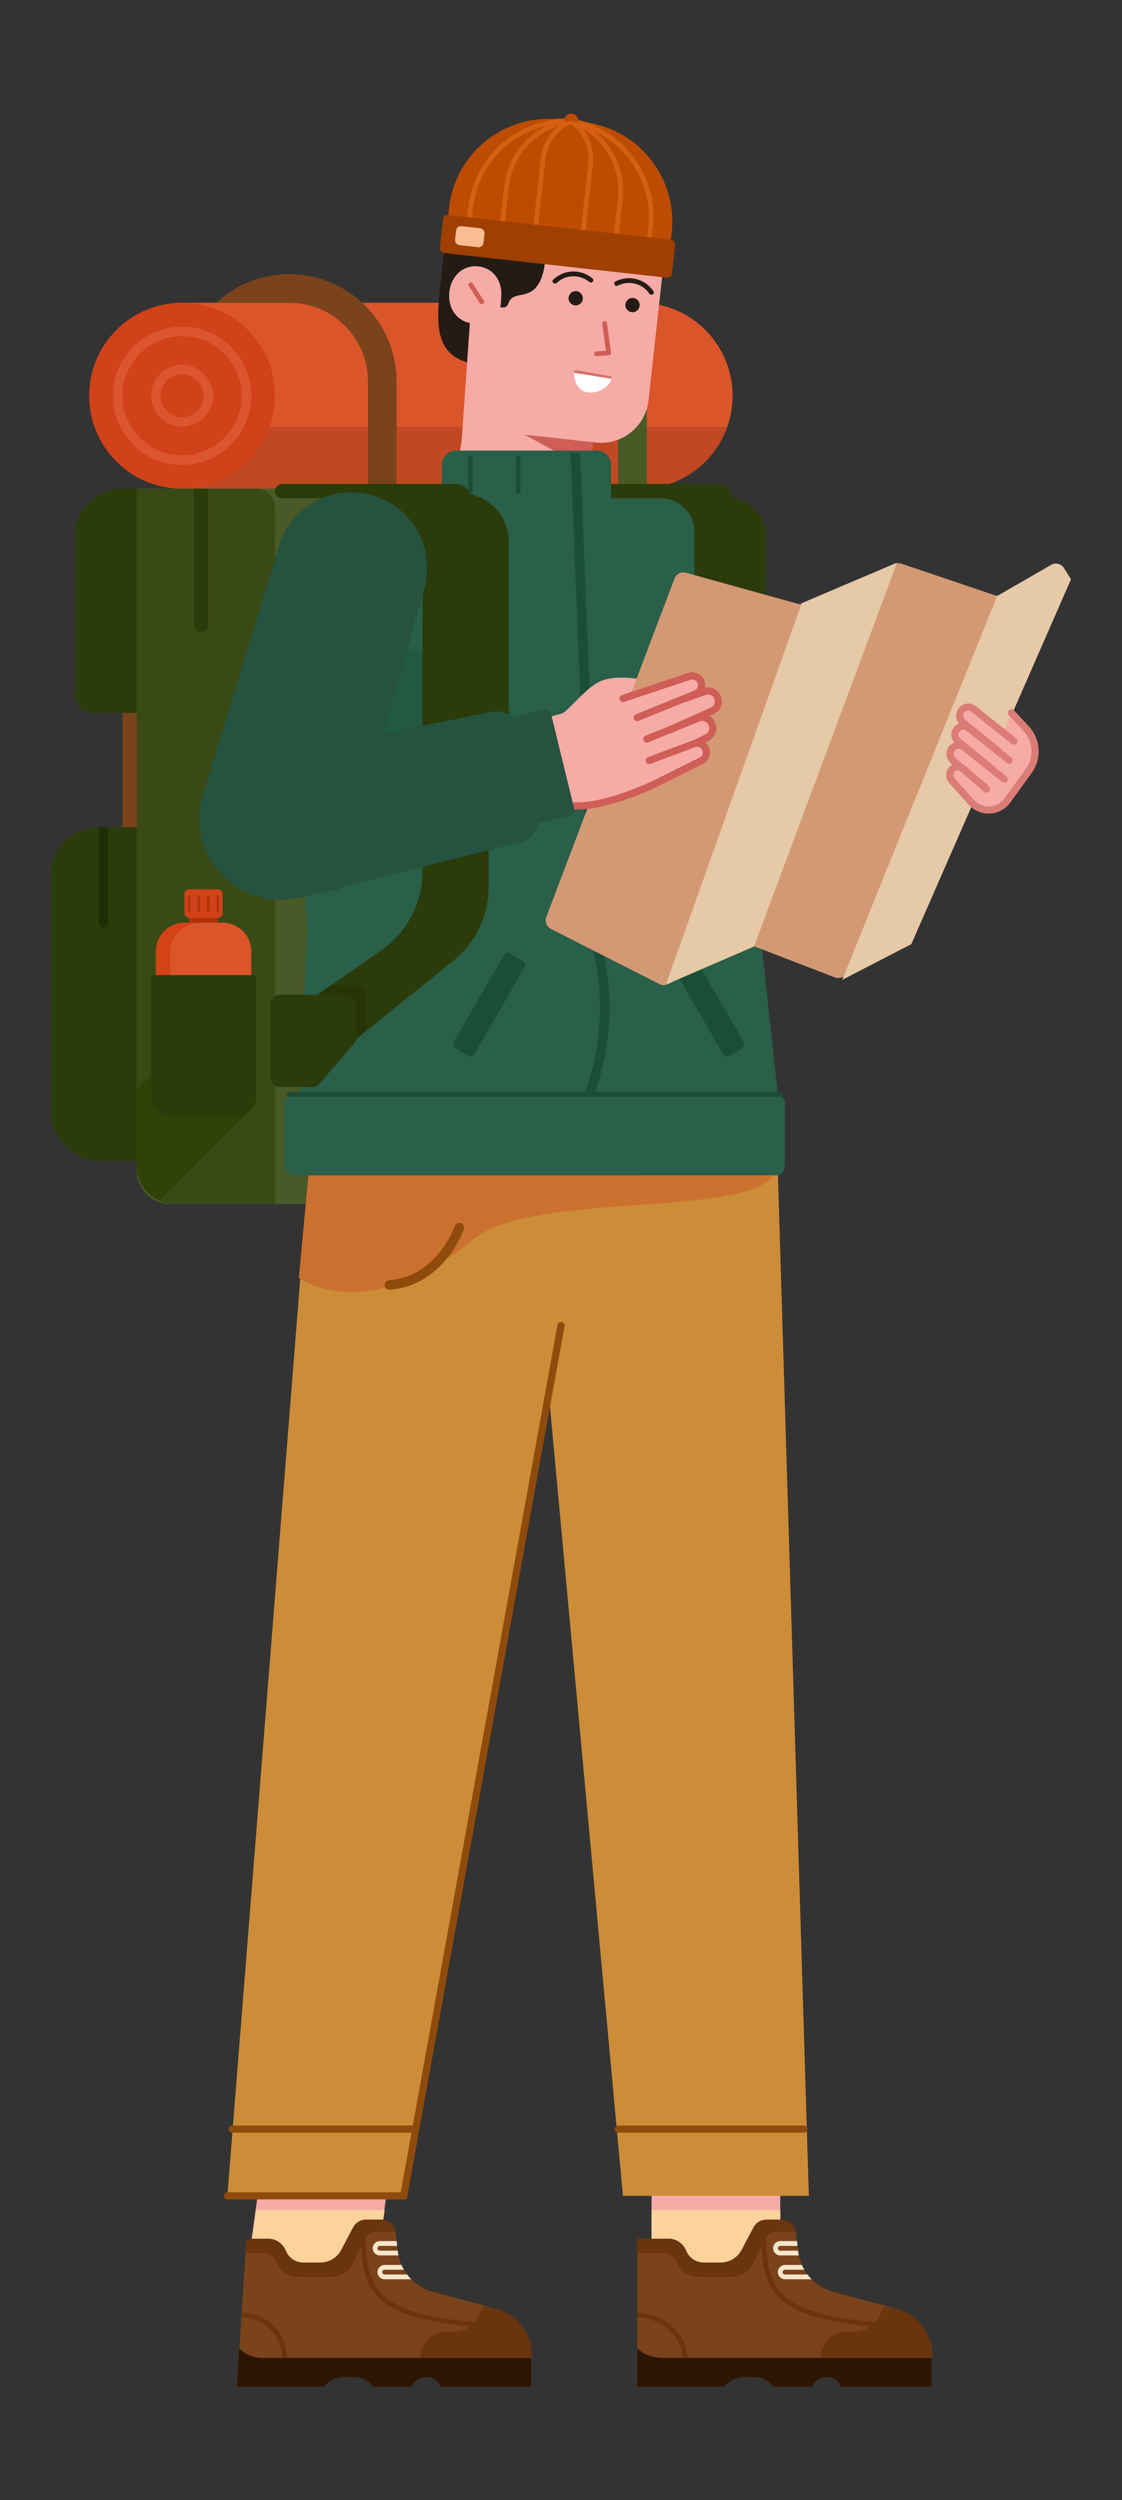 <svg xmlns="http://www.w3.org/2000/svg" width="522.279" height="1163.314" fill="none" viewBox="501.971 169.254 522.279 1163.314" id="mountaineer-trekking-using-help-of-map"><rect x="501.971" y="169.254" width="522.279" height="1163.314" fill="#333333" stroke="none"/><path fill="#F7ABA6" d="M625.553 1164.32H685.457L676.582 1228.66H616.678L625.553 1164.32Z"></path><path fill="#FDD39B" d="M621.115 1197.6H681.02L676.582 1228.66H616.678L621.115 1197.6Z"></path><path fill="#F7ABA6" d="M805.267 1164.32H865.171V1228.66H805.267V1164.32Z"></path><path fill="#FDD39B" d="M805.267 1197.6H835.219H865.171V1228.66H805.267V1197.6Z"></path><path fill="#7A431C" d="M847.216 1216.09C845.295 1219.73 841.519 1222.01 837.405 1222.01H829.545C825.937 1222.01 822.692 1219.81 821.352 1216.46V1216.46C820.012 1213.11 816.767 1210.91 813.159 1210.91H798.61V1279.69H832.445L849.363 1270.82H866.281L889.577 1273.04L900.116 1279.69H933.951L935.607 1268.1C937.194 1256.99 930.233 1246.44 919.392 1243.54L889.795 1235.6C880.997 1233.24 874.535 1225.74 873.501 1216.69L872.502 1207.94C872.117 1204.58 869.272 1202.04 865.889 1202.04H858.646C856.177 1202.04 853.911 1203.41 852.759 1205.59L847.216 1216.09Z"></path><path fill="#2E1503" d="M798.61 1261.94C801.452 1264.79 806.414 1266.38 810.433 1266.38H935.59V1279.69H893.39C892.434 1277.03 889.909 1275.26 887.08 1275.26H886.718C884.341 1275.26 882.116 1276.43 880.769 1278.39L879.87 1279.69H861.843C859.748 1276.9 856.46 1275.26 852.968 1275.26H848.881C845.134 1275.26 841.569 1276.87 839.102 1279.69H798.61V1261.94Z"></path><path fill="#69340E" d="M914.053 1242.1C913.102 1243.2 912.323 1244.46 911.764 1245.86 909.754 1250.88 904.887 1254.18 899.475 1254.18H896.233C889.494 1254.18 884.03 1259.64 884.03 1266.38H935.785C936.463 1255.92 929.672 1246.29 919.392 1243.54L914.053 1242.1zM798.61 1217.57H810.77C813.476 1217.57 815.909 1219.22 816.914 1221.73 818.589 1225.92 822.645 1228.66 827.155 1228.66H842.62C846.907 1228.66 850.81 1226.19 852.646 1222.32L857.821 1211.39C858.922 1209.07 861.264 1207.59 863.837 1207.59H872.452C871.915 1204.4 869.152 1202.04 865.888 1202.04H858.646C856.177 1202.04 853.911 1203.41 852.759 1205.59L847.216 1216.09C845.295 1219.73 841.519 1222.01 837.405 1222.01H829.545C825.936 1222.01 822.692 1219.81 821.352 1216.46 820.012 1213.11 816.767 1210.91 813.159 1210.91H798.61V1217.57z"></path><path fill="#F6E5C8" d="M872.969 1212.02H865.172C863.334 1212.02 861.844 1213.51 861.844 1215.35 861.844 1217.19 863.334 1218.68 865.172 1218.68H873.822C873.686 1218.03 873.579 1217.36 873.502 1216.69L873.476 1216.46H865.172C864.559 1216.46 864.062 1215.96 864.062 1215.35 864.062 1214.74 864.559 1214.24 865.172 1214.24H873.223L872.969 1212.02zM875.243 1223.12H867.39C865.552 1223.12 864.062 1224.61 864.062 1226.45 864.062 1228.28 865.552 1229.77 867.39 1229.77H879.776C879.087 1229.08 878.444 1228.34 877.853 1227.56H867.39C866.778 1227.56 866.281 1227.06 866.281 1226.45 866.281 1225.83 866.778 1225.34 867.39 1225.34H876.374C875.957 1224.62 875.579 1223.88 875.243 1223.12z"></path><path fill="#69340E" fill-rule="evenodd" d="M856.296 1205.37C856.296 1219.15 856.804 1229.88 863.941 1237.6C871.05 1245.29 884.49 1249.74 909.447 1251.96L909.643 1249.75C884.68 1247.53 872.05 1243.1 865.57 1236.09C859.116 1229.11 858.515 1219.32 858.515 1205.37H856.296ZM798.61 1247.52C809.026 1247.52 819.688 1255.97 819.688 1266.38H821.907C821.907 1254.74 810.251 1245.3 798.61 1245.3V1247.52Z" clip-rule="evenodd"></path><path fill="#CD8C38" d="M864.062 715.037L743.143 716.146L743.222 716.701H645.521L607.803 1190.95H689.894L757.565 819.315L791.954 1190.95H878.484L864.062 715.037Z"></path><path stroke="#8E4B0C" stroke-linecap="round" stroke-width="3.328" d="M763.111 786.035L689.894 1190.95H607.803"></path><path stroke="#495A27" stroke-width="13.312" d="M754.236 303.469C730.342 303.469 710.972 322.839 710.972 346.733V395.545"></path><path fill="#DB552B" d="M583.397 310.125V396.654H800.83V396.64C824.211 396.052 842.985 376.913 842.985 353.389C842.985 329.866 824.211 310.727 800.83 310.139V310.125H583.397Z"></path><path fill="#C04923" d="M840.522 367.811H592.271V396.654H800.829V396.64C819.184 396.178 834.7 384.284 840.522 367.811Z"></path><path fill="#7A431C" d="M636.645 310.125H602.705C611.612 301.863 623.539 296.813 636.645 296.813C664.215 296.813 686.566 319.163 686.566 346.733V396.654H673.253V346.733C673.253 326.515 656.863 310.125 636.645 310.125Z"></path><circle cx="586.725" cy="353.389" r="43.264" fill="#D04219"></circle><path stroke="#495A27" stroke-width="13.312" d="M753.127 303.469C777.021 303.469 796.392 322.839 796.392 346.733V397.763"></path><circle cx="586.725" cy="353.389" r="29.952" stroke="#DC5531" stroke-width="4.437"></circle><circle cx="586.725" cy="353.389" r="12.203" stroke="#DC5531" stroke-width="4.437"></circle><rect width="168.621" height="239.619" x="631.099" y="397.763" stroke="#000" stroke-width="2.219"></rect><rect width="15.531" height="86.529" x="558.991" y="469.871" fill="#7A431C" rx="2.219"></rect><path fill="#2B3B0A" d="M536.805 418.841C536.805 406.587 546.738 396.654 558.992 396.654H800.829V500.933H545.679C540.778 500.933 536.805 496.959 536.805 492.058V418.841Z"></path><rect width="188.589" height="155.309" x="525.711" y="554.181" fill="#2B3C0A" rx="22.187"></rect><path fill="#495927" d="M565.647 396.654H800.829V729.458H581.178C572.601 729.458 565.647 722.505 565.647 713.927V396.654Z"></path><path fill="#3A4A16" d="M565.647 396.654H621.115C626.016 396.654 629.99 400.627 629.99 405.529V729.458H583.397C573.594 729.458 565.647 721.511 565.647 711.709V396.654Z"></path><path fill="#304207" d="M576.309 727.987C570.034 725.25 565.647 718.992 565.647 711.709V675.894L590.861 650.681L606.549 666.369L621.115 675.1V682.866L576.309 727.987Z"></path><path fill="#2B3B0A" d="M592.271 396.654H598.928V459.887C598.928 461.725 597.438 463.215 595.6 463.215V463.215C593.762 463.215 592.271 461.725 592.271 459.887V396.654Z"></path><path fill="#202E05" d="M547.897 554.181H552.335V598.555C552.335 599.78 551.342 600.774 550.116 600.774V600.774C548.891 600.774 547.897 599.78 547.897 598.555V554.181Z"></path><rect width="13.312" height="8.875" x="590.053" y="594.118" fill="#B1320A"></rect><path fill="#D34316" d="M618.896 611.867C618.896 604.515 612.936 598.555 605.584 598.555H587.835C580.483 598.555 574.523 604.515 574.523 611.867V662.897H618.896V611.867Z"></path><path fill="#DB552B" d="M618.896 662.897H581.179V611.867C581.179 604.515 587.933 598.555 596.266 598.555H603.809C613.35 598.555 618.896 604.515 618.896 611.867V662.897Z"></path><rect width="17.75" height="13.312" x="587.834" y="583.024" fill="#D04219" rx="2.219"></rect><path fill="#2B3B0A" d="M572.304 622.961H621.115V678.428C621.115 684.555 616.148 689.522 610.022 689.522H596.709H583.397C577.27 689.522 572.304 684.555 572.304 678.428V622.961Z"></path><path fill="#241B14" d="M724.126 338.921C701.093 335.256 705.372 316.756 708.3 290.293L740.027 285.991C740.848 295.382 738.817 319.117 724.126 338.921Z"></path><path fill="#F7ABA6" d="M748.932 263.367C734.869 261.301 722.022 271.641 721.037 285.821L719.274 311.173C719.153 312.917 719.329 314.67 719.796 316.356C720.266 318.049 720.81 317.819 720.686 319.566L716.852 374.39L710.56 411.083L771.084 416.664L775.72 374.765L779.339 375.165C791.518 376.513 802.484 367.732 803.831 355.553L810.174 298.226C812.865 284.546 803.569 271.396 789.776 269.369L748.932 263.367Z"></path><path fill="#CE5E56" d="M746.192 371.498L778.168 375.036L776.704 388.268L746.192 371.498Z"></path><circle cx="769.943" cy="308.029" r="3.328" fill="#241B14" transform="rotate(6.314 769.943 308.029)"></circle><path fill="#241B14" fill-rule="evenodd" d="M775.624 299.948C771.159 296.748 765.107 297.182 761.148 300.844C760.698 301.26 760 301.305 759.543 300.897V300.897C759.086 300.489 759.043 299.784 759.487 299.361C764.207 294.856 771.53 294.283 776.917 298.145L777.681 298.692C778.179 299.049 778.293 299.742 777.936 300.24C777.579 300.738 776.886 300.852 776.388 300.495L775.624 299.948Z" clip-rule="evenodd"></path><circle cx="796.392" cy="311.201" r="3.328" fill="#241B14" transform="rotate(6.314 796.392 311.201)"></circle><path fill="#241B14" fill-rule="evenodd" d="M790.288 301.816C795.345 299.669 801.155 301.416 804.218 305.855C804.566 306.36 805.237 306.556 805.773 306.258V306.258C806.308 305.959 806.504 305.28 806.164 304.771C802.542 299.343 795.522 297.184 789.421 299.773L788.555 300.141C787.991 300.38 787.728 301.031 787.968 301.595C788.207 302.159 788.858 302.422 789.422 302.183L790.288 301.816Z" clip-rule="evenodd"></path><path stroke="#000" stroke-width="2.219" d="M759.783 593.255H797.624V613.212L779.736 633.993H759.783V593.255Z"></path><path stroke="#000" stroke-width="2.219" d="M766.439 584.38H804.28V604.337L786.392 625.118H766.439V584.38Z"></path><path fill="#2B3B0A" d="M760.893 592.146H800.952V613.624L782.463 635.102H760.893V592.146Z"></path><path fill="#2B3B0A" d="M774.944 594.673L827.33 558.033V539.082H858.145V554.588C858.145 559.962 855.711 565.046 851.524 568.416L774.944 630.049V594.673Z"></path><path fill="#2A5F49" d="M714.3 378.904C710.624 378.904 707.644 381.884 707.644 385.56V394.857C707.644 397.137 705.917 399.045 703.649 399.273L663.331 403.31C655.239 403.31 647.947 408.193 644.866 415.675L635.562 438.271C634.815 440.087 634.478 442.044 634.576 444.005L644.866 601.883L641.083 687.303C641.083 694.655 647.043 709.49 654.395 709.49H845.003C852.433 709.49 865.081 694.533 864.97 687.104L854.459 589.68V428.822C854.248 414.671 843.825 398.873 829.672 398.873H790.845C788.394 398.873 786.408 396.886 786.408 394.435V385.56C786.408 381.884 783.428 378.904 779.752 378.904H714.3Z"></path><path fill="#2B3B0A" fill-rule="evenodd" d="M786.407 401.091H809.704C818.281 401.091 825.234 408.045 825.234 416.622V532.734C825.234 537.635 829.208 541.609 834.109 541.609H858.515V418.841C858.515 409.038 850.568 401.091 840.765 401.091H842.984C842.984 397.415 840.004 394.435 836.328 394.435H786.407V401.091Z" clip-rule="evenodd"></path><rect width="11.094" height="51.03" fill="#1A4E38" rx="2.219" transform="scale(-1 1) rotate(30 -1553.633 -1231.201)"></rect><path fill="#2B3B0A" d="M836.328 525.338H858.515V554.181 554.181C846.262 554.181 836.328 544.248 836.328 531.994V525.338zM646.261 634.609L679.705 611.218C691.576 602.915 698.647 589.341 698.647 574.855V536.863H729.462V581.776C729.462 595.211 723.375 607.922 712.909 616.345L646.261 669.985V634.609z"></path><path fill="#263408" d="M656.218 627.645L646.261 634.609V669.985L671.825 649.41C672.115 648.812 672.269 648.151 672.269 647.476V632.082C672.269 629.631 670.282 627.645 667.831 627.645H656.218Z"></path><path fill="#2B3B0A" d="M627.771 636.519C627.771 634.069 629.757 632.082 632.208 632.082H663.393C665.844 632.082 667.83 634.069 667.83 636.519V651.913C667.83 652.976 667.449 654.003 666.756 654.808L650.669 673.496C649.826 674.475 648.598 675.038 647.306 675.038H632.208C629.757 675.038 627.771 673.052 627.771 670.601V636.519Z"></path><path fill="#235842" d="M638.864 500.933L634.427 447.684L736.487 488.73C737.596 491.318 742.033 501.82 742.033 531.994C742.033 531.994 675.473 530.885 638.864 500.933Z"></path><path stroke="#1A4E38" stroke-width="2.219" d="M720.956 381.123V398.873M743.144 381.123V398.873"></path><path fill="#2B3B0A" d="M674.363 398.873H716.519C728.772 398.873 738.705 408.806 738.705 421.06V526.078C738.705 533.43 732.745 539.39 725.393 539.39H698.646V426.55C698.646 418.982 694.788 411.936 688.413 407.859L674.363 398.873Z"></path><path fill="#2B3B0A" d="M729.831 525.338H707.644V554.181V554.181C719.898 554.181 729.831 544.248 729.831 531.994V525.338Z"></path><path fill="#7A431C" d="M660.846 1216.09C658.925 1219.73 655.149 1222.01 651.035 1222.01H643.175C639.566 1222.01 636.322 1219.81 634.982 1216.46V1216.46C633.642 1213.11 630.397 1210.91 626.789 1210.91H616.678L612.24 1279.69H646.075L662.993 1270.82H679.91L703.207 1273.04L713.746 1279.69H747.581L749.237 1268.1C750.824 1256.99 743.863 1246.44 733.022 1243.54L703.425 1235.6C694.627 1233.24 688.165 1225.74 687.131 1216.69L686.131 1207.94C685.747 1204.58 682.902 1202.04 679.518 1202.04H672.276C669.807 1202.04 667.541 1203.41 666.389 1205.59L660.846 1216.09Z"></path><path fill="#2E1503" d="M613.35 1261.94C616.191 1264.79 620.044 1266.38 624.062 1266.38H749.22V1279.69H707.02C706.063 1277.03 703.539 1275.26 700.71 1275.26H700.348C697.971 1275.26 695.746 1276.43 694.399 1278.39L693.5 1279.69H675.473C673.378 1276.9 670.09 1275.26 666.598 1275.26H662.51C658.763 1275.26 655.199 1276.87 652.731 1279.69H612.24L613.35 1261.94Z"></path><path stroke="#1A4E38" stroke-width="4.437" d="M769.768 380.014L770.877 406.638L778.642 602.993L780.813 613.122C785.9 636.86 783.594 661.587 774.205 683.975V683.975L768.658 710.599"></path><path fill="#2A5F49" d="M634.427 682.865C634.427 680.415 636.413 678.428 638.864 678.428H862.952C865.403 678.428 867.39 680.415 867.39 682.865V711.709C867.39 714.159 865.403 716.146 862.952 716.146H638.864C636.413 716.146 634.427 714.159 634.427 711.709V682.865Z"></path><path fill="#1A4E38" fill-rule="evenodd" d="M635.536 678.428C635.536 677.816 636.033 677.319 636.645 677.319H865.171C865.784 677.319 866.28 677.816 866.28 678.428C866.28 679.041 865.784 679.538 865.171 679.538H636.645C636.033 679.538 635.536 679.041 635.536 678.428Z" clip-rule="evenodd"></path><path fill="#2B3B0A" d="M629.989 397.763C629.989 395.925 631.479 394.435 633.317 394.435H714.3C717.976 394.435 720.956 397.415 720.956 401.091V401.091H633.317C631.479 401.091 629.989 399.601 629.989 397.763V397.763Z"></path><path fill="#255340" d="M631.832 423.283C637.408 405.065 656.443 394.567 674.826 399.573V399.573C693.752 404.726 704.838 424.332 699.498 443.207L659.942 583.024L639.954 587.076C611.933 592.756 588.028 566.411 596.395 539.072L631.832 423.283Z"></path><path fill="#255340" d="M730.804 500.442C736.735 499.242 742.534 503.017 743.837 508.926L752.437 547.922C753.728 553.778 750.133 559.6 744.319 561.067L644.512 586.262C629.905 589.95 615.15 580.793 611.971 566.067L603.367 526.219L730.804 500.442Z"></path><path fill="#F7ABA6" d="M806.376 486.511C806.376 486.511 789.736 482.074 780.861 486.511C774.579 489.652 768.658 497.604 764.221 500.933C749.942 506.479 755.692 507.286 755.489 511.382L803.18 499.594L806.376 486.511Z"></path><path fill="#D39974" d="M873.273 450.17L821.275 435.746C819.065 435.133 816.752 436.306 815.939 438.45L756.278 595.932C755.476 598.05 756.397 600.432 758.416 601.459L808.888 627.132C810.125 627.761 811.586 627.775 812.835 627.17L849.149 609.576C850.254 609.041 851.533 608.987 852.679 609.429L890.575 624.031C891.731 624.476 893.02 624.418 894.131 623.871L922.333 609.982C923.276 609.518 924.023 608.734 924.442 607.77L997.886 438.767C999.569 434.894 995.401 431.081 991.693 433.103L968.347 445.829C967.26 446.421 965.975 446.533 964.802 446.136L921.595 431.528C920.553 431.176 919.417 431.223 918.407 431.661L876.225 449.965C875.294 450.369 874.251 450.442 873.273 450.17Z"></path><path fill="#E6C9A7" d="M811.923 627.398L875.156 449.903L919.53 431.044L852.969 609.649L811.923 627.398Z"></path><path fill="#F7ABA6" d="M752.018 504.261L758.674 546.416L760.892 544.197L779.091 543.469C785.376 543.218 791.536 541.633 797.162 538.82L810.813 531.994L808.594 499.823L786.407 495.386L752.018 504.261Z"></path><path fill="#69340E" d="M727.682 1242.1C726.732 1243.2 725.953 1244.46 725.394 1245.86 723.384 1250.88 718.517 1254.18 713.105 1254.18H709.863C703.124 1254.18 697.66 1259.64 697.66 1266.38H749.415C750.093 1255.92 743.302 1246.29 733.022 1243.54L727.682 1242.1zM616.248 1217.57H624.4C627.106 1217.57 629.539 1219.22 630.544 1221.73 632.219 1225.92 636.275 1228.66 640.785 1228.66H656.25C660.537 1228.66 664.44 1226.19 666.275 1222.32L671.451 1211.39C672.552 1209.07 674.894 1207.59 677.466 1207.59H686.081C685.545 1204.4 682.782 1202.04 679.518 1202.04H672.275C669.807 1202.04 667.541 1203.41 666.389 1205.59L660.845 1216.09C658.925 1219.73 655.149 1222.01 651.034 1222.01H643.174C639.566 1222.01 636.322 1219.81 634.982 1216.46 633.642 1213.11 630.397 1210.91 626.789 1210.91H616.677L616.248 1217.57z"></path><path fill="#F6E5C8" d="M686.598 1212.02H678.801C676.963 1212.02 675.473 1213.51 675.473 1215.35 675.473 1217.19 676.963 1218.68 678.801 1218.68H687.451C687.315 1218.03 687.208 1217.36 687.131 1216.69L687.105 1216.46H678.801C678.188 1216.46 677.691 1215.96 677.691 1215.35 677.691 1214.74 678.188 1214.24 678.801 1214.24H686.851L686.598 1212.02zM688.872 1223.12H681.019C679.181 1223.12 677.691 1224.61 677.691 1226.45 677.691 1228.28 679.181 1229.77 681.019 1229.77H693.405C692.715 1229.08 692.073 1228.34 691.482 1227.56H681.019C680.407 1227.56 679.91 1227.06 679.91 1226.45 679.91 1225.83 680.407 1225.34 681.019 1225.34H690.003C689.586 1224.62 689.208 1223.88 688.872 1223.12z"></path><path fill="#69340E" fill-rule="evenodd" d="M669.926 1205.37C669.926 1219.15 670.434 1229.88 677.571 1237.6C684.68 1245.29 698.12 1249.74 723.077 1251.96L723.273 1249.75C698.31 1247.53 685.679 1243.1 679.2 1236.09C672.746 1229.11 672.145 1219.32 672.145 1205.37H669.926ZM614.459 1247.52C624.874 1247.52 633.318 1255.97 633.318 1266.38H635.537C635.537 1254.74 626.1 1245.3 614.459 1245.3V1247.52Z" clip-rule="evenodd"></path><rect width="11.094" height="51.03" x="737.597" y="611.867" fill="#1A4E38" rx="2.219" transform="rotate(30 737.597 611.867)"></rect><path fill="#BD4C00" d="M710.987 266.012C713.566 242.703 733.067 224.944 756.515 224.55L767.77 224.362C767.958 224.358 768.146 224.379 768.329 224.423L779.27 227.068C802.065 232.578 817.212 254.172 814.633 277.481L813.288 289.632C813.154 290.85 812.057 291.728 810.839 291.594L711.603 280.613C710.385 280.478 709.507 279.382 709.642 278.164L710.987 266.012Z"></path><path fill="#D56011" fill-rule="evenodd" d="M802.018 290.618C803.236 290.753 804.333 289.875 804.468 288.657L805.928 275.461C808.457 252.604 793.931 231.32 771.724 225.345L768.384 224.446C768.288 224.42 768.19 224.401 768.092 224.388C767.967 224.372 767.84 224.366 767.713 224.371L764.256 224.518C741.28 225.494 722.453 243.087 719.923 265.945L718.463 279.14C718.329 280.358 719.207 281.455 720.425 281.59L802.018 290.618ZM802.262 288.413L803.722 275.217C805.829 256.183 795.517 238.296 778.756 230.297C788.014 237.775 793.162 249.617 791.795 261.966L789.031 286.949L802.262 288.413ZM736.664 255.866C738.031 243.516 745.643 233.086 756.312 227.813C738.207 231.954 724.235 247.155 722.129 266.189L720.669 279.384L733.9 280.848L736.664 255.866ZM738.87 256.11L736.105 281.092L749.337 282.556L753.728 242.868C754.384 236.944 757.35 231.625 761.831 227.962C749.489 231.941 740.337 242.845 738.87 256.11ZM773.338 229.235C784.511 235.817 791.058 248.457 789.59 261.722L786.826 286.705L773.594 285.241L777.986 245.552C778.641 239.629 776.91 233.789 773.338 229.235ZM771.389 284.997L775.781 245.308C776.571 238.165 773.51 231.157 767.775 226.88C761.243 229.8 756.724 235.969 755.934 243.112L751.542 282.8L771.389 284.997Z" clip-rule="evenodd"></path><path fill="#241B14" d="M755.708 285.493L709.398 280.369L707.568 296.908C710.877 295.688 724.782 299.047 730.132 300.325C731.072 300.55 731.761 301.349 731.845 302.311L732.689 311.965L735.996 312.331C737.214 312.466 738.264 311.567 738.648 310.404C740.546 304.659 746.902 308.431 751.551 302.891C756.693 296.763 755.708 285.493 755.708 285.493Z"></path><rect width="108.716" height="17.75" x="708.413" y="269.099" fill="#9F4000" rx="2.219" transform="rotate(6.314 708.413 269.099)"></rect><path fill="#F7ABA6" d="M735.25 307.784C734.883 321.137 728.991 320.485 721.724 319.681C714.456 318.877 710.316 312.422 711.125 305.115C711.933 297.807 717.384 292.414 724.652 293.218C731.919 294.022 736.059 300.477 735.25 307.784Z"></path><path fill="#CE5E56" fill-rule="evenodd" d="M720.555 300.824C721.072 300.495 721.758 300.647 722.087 301.164L727.139 309.106C727.468 309.623 727.316 310.309 726.799 310.638C726.282 310.966 725.596 310.814 725.268 310.297L720.215 302.355C719.886 301.838 720.038 301.152 720.555 300.824Z" clip-rule="evenodd"></path><rect width="13.312" height="8.875" x="714.541" y="274.242" fill="#FBBC91" rx="2.219" transform="rotate(6.314 714.541 274.242)"></rect><path fill="#CB712F" d="M722.065 746.098C672.145 787.144 641.083 763.848 641.083 763.848L645.52 716.146H861.843C847.422 736.114 749.799 723.295 722.065 746.098Z"></path><path fill="#BD4C00" d="M771.105 226.468C771.169 226.262 771.215 226.048 771.24 225.826C771.442 223.999 770.125 222.354 768.298 222.152C766.471 221.95 764.826 223.267 764.624 225.094C764.6 225.316 764.598 225.535 764.616 225.75L767.932 225.46L771.105 226.468Z"></path><path fill="#B1320A" d="M590.607 586.352C590.607 586.046 590.359 585.798 590.053 585.798 589.746 585.798 589.498 586.046 589.498 586.352V593.008C589.498 593.315 589.746 593.563 590.053 593.563 590.359 593.563 590.607 593.315 590.607 593.008V586.352zM595.045 586.352C595.045 586.046 594.796 585.798 594.49 585.798 594.184 585.798 593.935 586.046 593.935 586.352V593.008C593.935 593.315 594.184 593.563 594.49 593.563 594.796 593.563 595.045 593.315 595.045 593.008V586.352zM598.928 585.798C599.234 585.798 599.482 586.046 599.482 586.352V593.008C599.482 593.315 599.234 593.563 598.928 593.563 598.621 593.563 598.373 593.315 598.373 593.008V586.352C598.373 586.046 598.621 585.798 598.928 585.798zM603.92 586.352C603.92 586.046 603.671 585.798 603.365 585.798 603.059 585.798 602.81 586.046 602.81 586.352V593.008C602.81 593.315 603.059 593.563 603.365 593.563 603.671 593.563 603.92 593.315 603.92 593.008V586.352z"></path><path stroke="#CE5E56" stroke-linecap="round" stroke-linejoin="round" stroke-width="2.219" d="M783.409 319.797L785.298 333.421L779.618 333.887"></path><path fill="#F7ABA6" d="M781.971 495.386L794.174 505.37 802.144 503.776C804.215 503.362 806.217 502.654 808.088 501.674L826.241 492.165C827.669 491.417 828.563 489.938 828.563 488.326 828.563 485.301 825.541 483.207 822.709 484.269L803.618 491.428C802.501 491.847 801.347 492.156 800.17 492.353L781.971 495.386zM784.188 526.448L796.391 536.432 806.475 533.682C807.884 533.297 809.252 532.775 810.559 532.121L828.401 523.2C829.86 522.471 830.781 520.98 830.781 519.349 830.781 516.342 827.778 514.261 824.963 515.317L805.836 522.49C804.719 522.909 803.564 523.218 802.388 523.414L784.188 526.448z"></path><path fill="#F7ABA6" d="M789.735 503.151L801.938 513.135L809.909 511.541C811.98 511.127 813.982 510.419 815.853 509.439L834.005 499.93C835.433 499.183 836.328 497.704 836.328 496.092C836.328 493.066 833.306 490.972 830.473 492.035L811.382 499.194C810.266 499.612 809.111 499.922 807.935 500.118L789.735 503.151Z"></path><path stroke="#CE5E56" stroke-linecap="round" stroke-width="3.328" d="M791.954 494.276L822.892 483.964C825.681 483.034 828.563 485.111 828.563 488.051V488.051C828.563 489.803 827.502 491.38 825.88 492.041L798.61 503.151"></path><path fill="#F7ABA6" d="M826.919 503.608L807.537 512.136C806.07 512.782 804.874 513.92 804.157 515.354L806.376 523.119L825.235 515.354L831.067 512.438C832.895 511.524 833.96 509.567 833.734 507.535C833.37 504.262 829.934 502.282 826.919 503.608Z"></path><path stroke="#CE5E56" stroke-linecap="round" stroke-width="3.328" d="M803.048 513.135L826.908 503.414C829.964 502.17 833.362 504.191 833.727 507.47V507.47C833.957 509.541 832.872 511.536 831.008 512.467L825.235 515.354"></path><path stroke="#CE5E56" stroke-linecap="round" stroke-width="3.328" d="M804.157 523.12L824.964 515.317C827.779 514.261 830.782 516.342 830.782 519.349V519.349C830.782 520.98 829.86 522.471 828.401 523.2L808.595 533.104C800.459 537.171 781.083 545.085 768.658 544.197"></path><rect width="50.829" height="19.675" x="757.818" y="498.714" fill="#255340" rx="2.219" transform="rotate(76.27 757.818 498.714)"></rect><path stroke="#CE5E56" stroke-linecap="round" stroke-width="3.328" d="M820.798 494.276L829.869 491.037C833.017 489.912 836.329 492.246 836.329 495.589V495.589C836.329 497.491 835.213 499.216 833.479 499.996L814.142 508.698"></path><path fill="#fff" d="M786.021 344.227L770.388 341.466C769.722 341.348 769.104 341.849 769.132 342.525C769.295 346.416 770.779 351.786 776.568 351.881C782.233 351.975 785.56 348.397 786.805 345.571C787.066 344.977 786.659 344.34 786.021 344.227Z"></path><path fill="#E6C9A7" d="M894.015 625.179L966.122 446.575L991.255 432.075C993.325 430.881 995.969 431.54 997.235 433.567L1000.51 438.809L926.186 608.539L894.015 625.179Z"></path><path fill="#F7ABA6" d="M957.39 500.243C955.2 498.485 950.916 497.942 949.296 500.242C947.825 502.33 949.272 506.2 951.211 507.842C950.057 508.089 948.003 507.648 947.264 508.698C945.788 510.793 947.149 514.782 949.104 516.421C947.933 516.666 945.795 517.617 945.045 518.682C943.573 520.772 944.976 523.37 946.909 525.037L948.28 526.218C947.474 526.49 946.73 526.983 946.145 527.69C944.638 529.512 944.684 532.171 946.254 533.938L954.917 543.69C957.803 546.939 961.947 547.563 966.123 546.416C968.662 545.718 970.139 544.136 971.669 541.978L980.544 528.666C984.56 523.004 985.965 516.334 981.856 510.739L972.779 500.933L969.451 508.698L957.39 500.243Z"></path><path stroke="#DB7D76" stroke-linecap="round" stroke-width="3.328" d="M972.778 500.932L979.601 508.243C984.661 513.665 985.182 521.908 980.844 527.924L970.954 541.64C969.502 543.653 967.404 545.108 965.009 545.761V545.761C961.045 546.842 956.81 545.591 954.071 542.529L945.04 532.435C943.768 531.014 943.73 528.875 944.951 527.409V527.409C946.324 525.762 948.78 525.556 950.408 526.951L960.39 535.507"></path><path stroke="#DB7D76" stroke-linecap="round" stroke-width="3.328" d="M973.887 514.06L955.146 499.12C953.358 497.695 950.74 498.065 949.417 499.93V499.93C948.205 501.639 948.524 503.995 950.149 505.319L966.542 518.682M971.668 522.935L952.927 507.995C951.139 506.569 948.521 506.939 947.198 508.804V508.804C945.986 510.513 946.306 512.87 947.93 514.194L964.324 527.557M969.45 531.809L950.745 516.899C948.937 515.458 946.29 515.832 944.952 517.718V517.718C943.747 519.416 944.036 521.752 945.618 523.106L961.187 536.432"></path><path fill="#D4726B" fill-rule="evenodd" d="M786.828 345.515L769.142 342.723C769.139 342.656 769.136 342.591 769.133 342.525C769.104 341.849 769.722 341.349 770.388 341.467L786.021 344.228C786.64 344.337 787.041 344.938 786.828 345.515Z" clip-rule="evenodd"></path><path stroke="#8E4B0C" stroke-linecap="round" stroke-width="3.328" d="M610.021 1159.89H695.441M789.735 1159.89H876.264"></path><path fill="#8E4B0C" fill-rule="evenodd" d="M707.238 757.906C701.49 763.818 693.54 768.709 683.238 769.328C682.015 769.402 681.02 768.401 681.02 767.176V767.176C681.02 765.95 682.016 764.965 683.238 764.881C692.074 764.273 698.945 760.07 704.056 754.813C708.818 749.915 711.985 744.163 713.671 739.774C714.11 738.63 715.347 737.972 716.519 738.333V738.333C717.69 738.693 718.351 739.936 717.92 741.083C716.068 746.014 712.564 752.428 707.238 757.906Z" clip-rule="evenodd"></path></svg>
